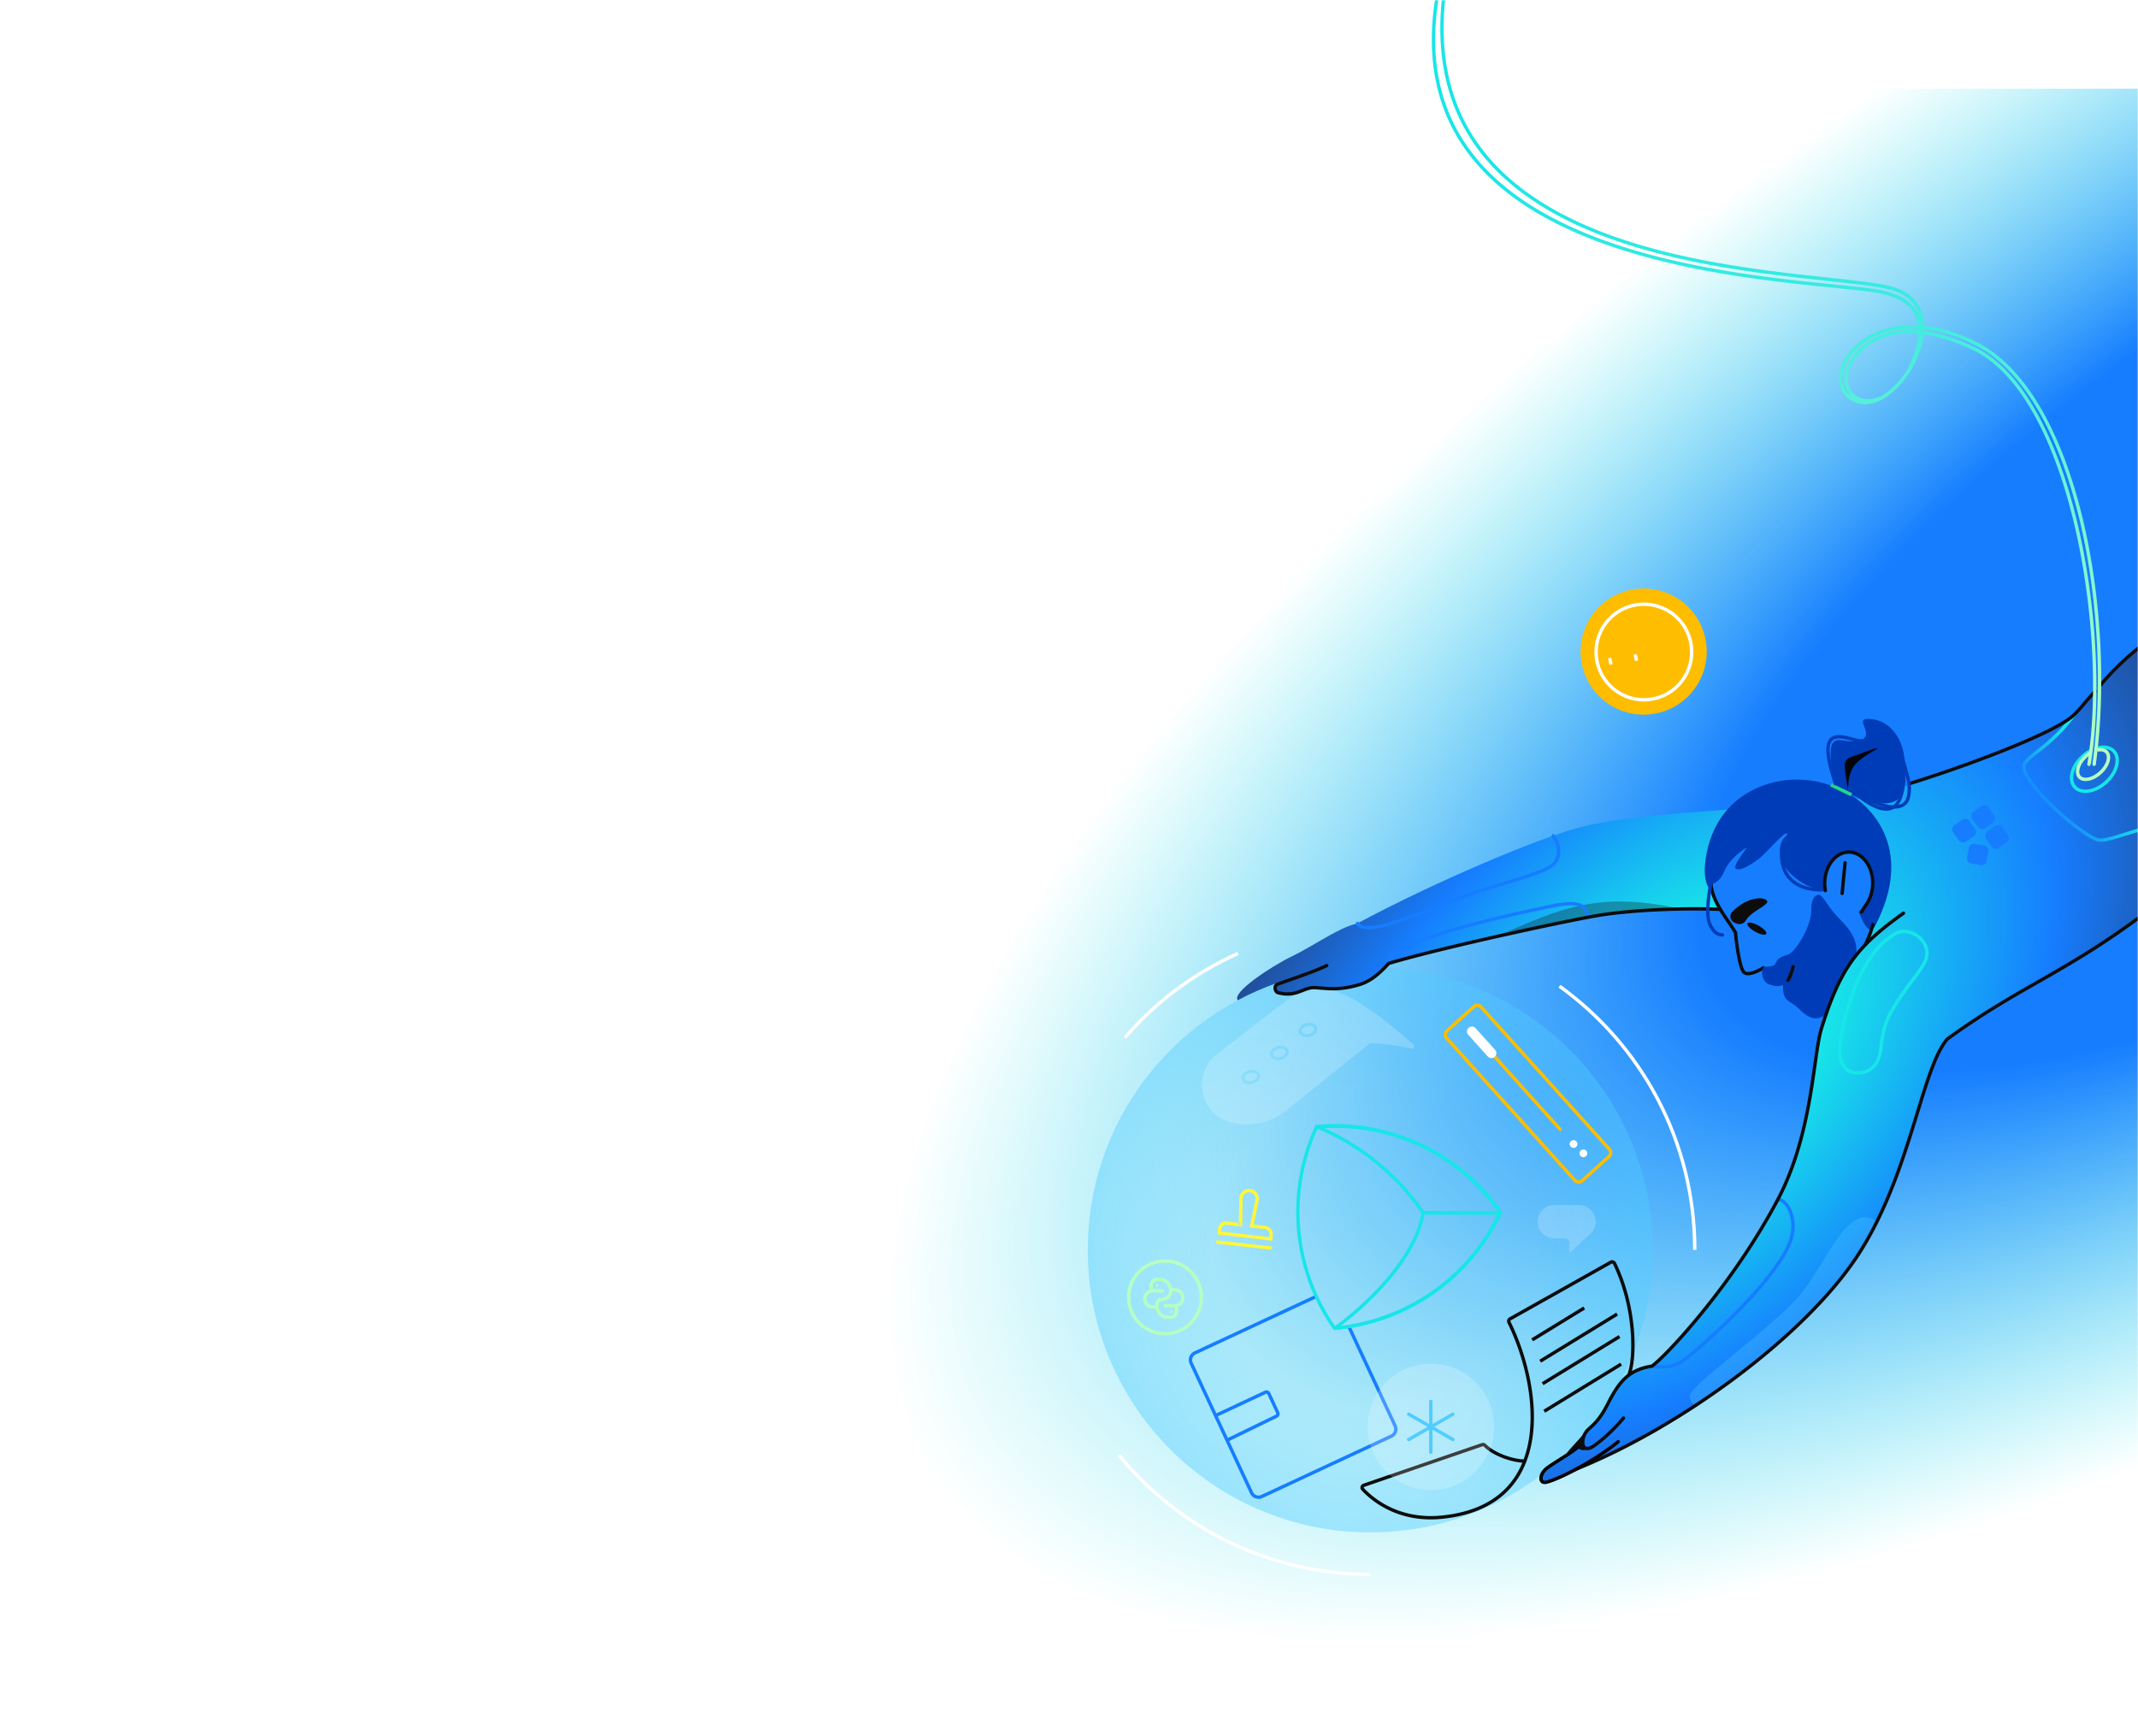 <svg viewBox="0 0 824 669" fill="none" xmlns="http://www.w3.org/2000/svg"><mask id="a" style="mask-type:alpha" maskUnits="userSpaceOnUse" x="0" y="0" width="824" height="669"><rect width="824" height="669" rx="16" fill="#0C0C0D"/></mask><g mask="url(#a)"><mask id="b" style="mask-type:alpha" maskUnits="userSpaceOnUse" x="294" y="-17" width="537" height="703"><path d="M294-.955c0-8.837 7.163-16 16-16h504.576c8.836 0 16 7.163 16 16V669.15c0 8.837-7.164 16-16 16H310c-8.837 0-16-7.163-16-16V-.955Z" fill="#C4C4C4"/></mask><g filter="url(#c)" mask="url(#b)"><path d="M961.697 50.192c0-8.837-7.163-16-16-16H278.191v614.69h683.506V50.192Z" fill="url(#d)"/></g><path d="M419.229 481.721c0 60.134 48.748 108.882 108.881 108.882 60.134 0 108.881-48.748 108.881-108.882 0-60.133-48.747-108.881-108.881-108.881-60.133 0-108.881 48.748-108.881 108.881Z" fill="url(#e)"/><path fill-rule="evenodd" clip-rule="evenodd" d="M434.035 400.298c11.853-13.683 26.642-24.753 43.385-32.232l-.53-1.187c-16.919 7.557-31.861 18.743-43.838 32.568l.983.851Zm166.623-19.663c31.413 22.585 51.868 59.447 51.868 101.087h1.3c0-42.076-20.671-79.324-52.409-102.142l-.759 1.055ZM528.11 606.138c-38.86 0-73.558-17.815-96.375-45.725l-1.006.823c23.053 28.199 58.115 46.202 97.381 46.202v-1.3Z" fill="#fff"/><path fill-rule="evenodd" clip-rule="evenodd" d="m610.904 504.674-20.052 12.288-.68-1.109 20.053-12.287.679 1.108ZM623.6 507.019l-29.654 18.171-.68-1.108 29.655-18.172.679 1.109ZM625.144 526.313l-29.654 18.171-.68-1.108 29.655-18.172.679 1.109ZM624.519 515.689l-29.655 18.172-.679-1.109 29.655-18.171.679 1.108Z" fill="#0C0C0D"/><path d="M749.704 401.637c14.604-11.64 46.236-26.318 80.663-52.895V245.725c-6.128 3.01-20.313 15.717-20.901 18.774-.282 1.466.605 16.241-2.151 29.901h-2.352s1.786-5.58 2.352-13.371c.566-7.79.3-14.913.3-14.913-1.409 2.354-2.652 3.54-9.66 11.061-8.22 6.726-62.774 26.53-77.296 29.893-14.521 3.363-81.758 5.063-108.757 11.058-17.61 3.91-61.113 22.866-88.905 37.849-6.476 1.217-16.931 8.691-25.002 12.577-8.071 3.886-23.6 14.144-20.906 16.969 10.34-5.639 19.853-8.192 30.111-11.865-7.055 3.435-20.629 5.243-14.399 8.792 3.863 2.201 10.871-2.692 16.637-1.561 9.416.973 20.736-1.902 25.685-9.629 17.954-4.543 73.23-17.782 82.637-18.76 18.164-1.887 22.707-2.191 45.248-2.191 0 0-3.339-5.832-3.967-10.155-.627-4.323 7.898-18.039 16.282-19.47 10.48-1.79 30.162-7.924 42.942-2.556 12.781 5.367 7.739 23.562 5.361 32.941-1.425 5.621-2.507 9.349-5.28 13.575-1.854 2.825-4.513 5.393-8.354 10.675-12.505 17.194-7.401 45.063-21.467 79.961-9.662 23.97-37.748 58.936-51.682 70.862-1.149.203-4.38 1.136-8.111 3.245-4.664 2.636-7.908 8.922-9.125 12.166-1.216 3.244-6.286 7.502-7.705 9.124-1.136 1.298-1.825 4.461-2.028 5.881l-15.411 10.949c-2.068 1.671.001 5.141 3.26 3.057 66.316-26.119 107.115-69.337 119.404-87.605 17.976-30.264 24.958-71.798 32.577-81.322Z" fill="url(#f)"/><path fill-rule="evenodd" clip-rule="evenodd" d="M799.757 274.947a.65.65 0 0 0-.908.145c-4.226 5.83-8.448 9.588-11.884 12.367-.711.575-1.399 1.116-2.049 1.627a92.003 92.003 0 0 0-2.448 1.968c-1.234 1.043-2.239 2.033-2.822 3.094-.53.966-.374 2.19.085 3.431.469 1.268 1.311 2.712 2.4 4.242 2.18 3.066 5.428 6.591 8.937 9.92 3.511 3.333 7.306 6.492 10.596 8.824 1.643 1.166 3.172 2.133 4.484 2.812 1.282.665 2.451 1.106 3.342 1.111 1.02.005 2.278-.221 3.688-.57 1.419-.351 3.037-.839 4.788-1.381l1.211-.377c3.225-1.006 6.855-2.137 10.617-2.978a.65.65 0 0 0-.284-1.269c-3.817.853-7.501 2.002-10.722 3.006-.41.128-.812.254-1.207.376-1.752.543-3.337 1.021-4.715 1.361-1.386.343-2.516.536-3.369.532-.555-.003-1.483-.307-2.751-.965-1.239-.642-2.714-1.573-4.33-2.718-3.231-2.291-6.979-5.409-10.454-8.707-3.477-3.3-6.659-6.759-8.772-9.73-1.058-1.488-1.828-2.825-2.24-3.94-.422-1.141-.414-1.899-.164-2.354.459-.836 1.301-1.696 2.521-2.727.705-.596 1.499-1.22 2.381-1.914.65-.511 1.348-1.06 2.094-1.664 3.487-2.819 7.803-6.658 12.12-12.615a.65.65 0 0 0-.145-.907Z" fill="url(#g)"/><path d="M694.456 498.227c-9.209 11.839-43.005 35.593-43.006 39.405-.415.54.097 4.929 3.131 3.005 14.594-9.252 32.581-23.632 44.677-36.43 13.055-13.812 19.906-25.694 24.142-33.459-10.868-7.623-18.568 14.137-28.944 27.479Z" fill="#51CCFF" fill-opacity=".3"/><path fill-rule="evenodd" clip-rule="evenodd" d="M733.711 299.664a.65.65 0 0 0-.686.612c-.152 2.729-.532 5.091-1.218 6.915-.686 1.825-1.647 3.035-2.919 3.601-1.27.565-3.001.555-5.378-.4-2.378-.954-5.326-2.826-8.952-5.855a.648.648 0 0 0-.915.082.648.648 0 0 0 .082.915c3.675 3.071 6.743 5.038 9.3 6.065 2.558 1.027 4.682 1.142 6.392.38 1.71-.761 2.855-2.329 3.607-4.33.753-2.002 1.143-4.513 1.299-7.3a.65.65 0 0 0-.612-.685Z" fill="#003CB7"/><path d="M686.624 331.24c1.62 6.433 12.414 12.605 16.71 11.694-.949-5.482 1.203-13.234 8.379-14.109 12.342 0 11.929 15.891 4.62 22.565 1.568 3.841 3.715 8.932 6.098 5.958 15.313-28.88-.023-45.746-9.992-51.507 23.589 10.306 22.648-2.303 21.364-14.554-.574-5.481-4.463-13.396-12.782-14.193-8.319-.798 4.52 7.717-6.651 8.591-6.02.471-11.875-5.774-7.046 17.864-3.549-1.864-14.101-4.985-25.53-1.537-17.242 5.203-23.513 19.071-24.651 30.938-.881 9.183 3.333 11.662 2.393 8.927-.619-1.799 2.757-.575 4.951-5.956 2.165-5.313 8.034-8.865 8.708-9.272l.023-.015c.58-.352-5.812 7.3-4.176 8.199 1.636.899 5.165-1.149 8.526-3.593 3.361-2.443 10.267-11.156 11.132-9.941.836 1.175-4.215 1.449-2.076 9.941Z" fill="#003CB7"/><path fill-rule="evenodd" clip-rule="evenodd" d="M659.364 340.257a.65.65 0 0 0-.585.71c.359 3.696 2.017 7.126 3.928 10.247.927 1.514 1.922 2.969 2.868 4.352l.094.137c.945 1.382 1.834 2.687 2.572 3.929.142 1.812.509 4.922 1.016 7.858.261 1.511.561 2.987.889 4.222.313 1.18.673 2.226 1.093 2.855.488.969 1.409 1.307 2.333 1.332.916.024 1.938-.247 2.85-.583a19.9 19.9 0 0 0 2.436-1.112c.261-.14.485-.266.658-.367a53.172 53.172 0 0 0 2.597 1.939c1.83 1.283 4.385 2.914 7.276 4.3 5.713 2.738 13.04 4.654 18.557.472a.65.65 0 0 0-.785-1.036c-4.869 3.69-11.531 2.114-17.211-.609-2.806-1.345-5.298-2.935-7.091-4.192a50.5 50.5 0 0 1-2.674-2.005 11.706 11.706 0 0 1-.145-.119l-.035-.029-.009-.008-.002-.001-.363-.307-.402.253-.003.002-.012.007-.05.031-.197.118c-.172.101-.42.243-.723.405a18.5 18.5 0 0 1-2.271 1.038c-.86.317-1.697.521-2.366.503-.646-.017-1.021-.227-1.219-.641l-.022-.047-.03-.042c-.288-.416-.612-1.278-.934-2.49-.314-1.185-.606-2.619-.864-4.11-.515-2.982-.883-6.144-1.013-7.886l-.011-.151-.076-.13c-.779-1.325-1.723-2.71-2.696-4.133l-.087-.127c-.951-1.39-1.93-2.822-2.839-4.306-1.877-3.065-3.413-6.293-3.743-9.695a.649.649 0 0 0-.709-.584Zm62.607 15.459a.65.65 0 0 0-.79.47 38.55 38.55 0 0 1-2.87 7.669.65.65 0 1 0 1.16.587 39.837 39.837 0 0 0 2.97-7.936.65.65 0 0 0-.47-.79ZM830.425 245.244a.65.65 0 0 0-.901-.181c-7.649 5.09-15.37 12.336-20.56 18.714a.65.65 0 1 0 1.008.821c5.114-6.284 12.739-13.44 20.272-18.453a.65.65 0 0 0 .181-.901Zm-22.586 20.754a.652.652 0 0 0-.919.043 161.95 161.95 0 0 0-4.41 5.035l-.294.347c-1.071 1.265-1.902 2.224-3.269 3.562-1.876 1.835-5.693 4.099-10.711 6.555-4.994 2.445-11.1 5.044-17.487 7.563-12.773 5.039-26.633 9.745-34.878 12.236a.65.65 0 1 0 .376 1.244c8.279-2.501 22.173-7.218 34.979-12.27 6.404-2.526 12.545-5.14 17.581-7.605 5.011-2.453 9.006-4.796 11.049-6.794 1.41-1.379 2.271-2.375 3.352-3.651l.294-.347a158.706 158.706 0 0 1 4.379-4.999.651.651 0 0 0-.042-.919Z" fill="#0C0C0D"/><path d="M681.185 379.088c-1.585-.764-2.786-3.888-1.506-6.548 7.639.253 1.984-2.629 9.188-4.514 3.132-.819 9.346-11.265 9.216-17.289-.082-3.824 1.111-5.433 2.568-5.883 1.458-.45 3.376 3.593 5.959 6.701 3.488 4.196 9.618 8.397 8.844 16.471-2.88 2.658-4.407 7.105-7.935 14.616-2.748 5.853-2.972 6.54-3.755 8.385-5.199 3.947-9.257-1.201-11.075-2.797-3.254-2.857-5.558-2.095-5.541-8.571-.7.287-2.717.991-5.963-.571Z" fill="#003CB7"/><path d="M673.094 354.448c-1.412 2.378-3.653 1.986-5.248.767-1.224-.936-1.271-2.661-.221-3.789 1.115-1.2 2.784-2.514 4.566-3.49 3.597-1.973 7.61-2.284 8.824-.768 1.214 1.516-5.922 3.911-7.921 7.28Z" fill="#0C0C0D"/><path fill-rule="evenodd" clip-rule="evenodd" d="M830.733 348.854a.65.65 0 0 0-.912-.117c-16.36 12.642-29.035 20.169-41.242 27.17l-3.428 1.962c-11.014 6.295-21.906 12.52-35.031 22.078l-.06.043-.048.056c-2.596 2.985-4.776 7.857-6.912 13.868-1.557 4.38-3.108 9.423-4.782 14.865-.63 2.048-1.278 4.152-1.949 6.298-4.923 15.735-11.173 33.842-21.522 49.312-10.35 15.469-27.395 31.841-46.846 46.339-19.445 14.494-41.254 27.086-61.1 35.013a.65.65 0 1 0 .482 1.207c19.968-7.976 41.875-20.628 61.395-35.178 19.515-14.546 36.686-31.02 47.149-46.658 10.463-15.638 16.757-33.904 21.682-49.647.677-2.163 1.328-4.278 1.959-6.33 1.671-5.432 3.21-10.434 4.757-14.785 2.122-5.972 4.222-10.608 6.62-13.396 13.038-9.489 23.855-15.672 34.854-21.958 1.139-.652 2.281-1.304 3.427-1.961 12.229-7.014 24.962-14.575 41.39-27.269a.65.65 0 0 0 .117-.912Z" fill="#0C0C0D"/><path d="M673.48 355.899c-.362.651.969 2.081 2.971 3.194 2.003 1.113 3.92 1.488 4.282.837.362-.652-.968-2.082-2.971-3.195s-3.92-1.487-4.282-.836Z" fill="#0C0C0D"/><path fill-rule="evenodd" clip-rule="evenodd" d="M691.206 371.97a.649.649 0 0 0-.784.479c-.67 2.766-1.565 4.554-1.89 5.056a.65.65 0 0 0 1.091.707c.423-.653 1.366-2.585 2.062-5.457a.65.65 0 0 0-.479-.785ZM711.156 331.895a.65.65 0 0 0-.709.585l-1.131 11.797a.65.65 0 1 0 1.294.124l1.131-11.797a.651.651 0 0 0-.585-.709Z" fill="#0C0C0D"/><path fill-rule="evenodd" clip-rule="evenodd" d="m705.389 303.098 7.9 3.809.565-1.171-7.9-3.809-.565 1.171Z" fill="#21D789"/><path fill-rule="evenodd" clip-rule="evenodd" d="M686.824 325.711a.65.65 0 0 0-.714.579c-.444 4.238.14 7.488 1.367 9.969 1.229 2.484 3.077 4.148 5.076 5.25 3.967 2.187 8.549 2.179 10.226 2.078a.651.651 0 0 0-.078-1.298c-1.602.097-5.881.088-9.52-1.919-1.805-.995-3.446-2.477-4.539-4.687-1.094-2.213-1.664-5.206-1.239-9.258a.65.65 0 0 0-.579-.714ZM732.48 288.88a.65.65 0 0 0-.486.78 143.95 143.95 0 0 0 1.564 6.102l.232.837c.363 1.308.671 2.416.908 3.434.563 2.42.714 4.283.189 6.91-.344 1.726-1.304 2.668-2.658 3.109-1.412.46-3.298.386-5.432-.101-4.255-.973-9.169-3.511-12.427-5.906a.649.649 0 1 0-.769 1.047c3.365 2.474 8.439 5.105 12.906 6.126 2.227.509 4.386.637 6.125.07 1.796-.585 3.092-1.899 3.53-4.091.568-2.846.397-4.9-.198-7.459-.244-1.047-.561-2.187-.924-3.496l-.229-.827c-.462-1.67-.99-3.631-1.551-6.049a.65.65 0 0 0-.78-.486Z" fill="#003CB7"/><path d="M713.61 291.661c-4.386 1.349-2.137 5.398-1.574 12.484.524-1.5.001-6.073 3.036-9.56 3.459-3.973 10.911-6.748 7.76-6.074-2.775.595-4.836 1.8-9.222 3.15Z" fill="#020409"/><path d="M504.493 398.481c-.722.18-1.403.132-1.913-.064-.512-.197-.803-.516-.889-.861-.086-.344.021-.762.381-1.177.358-.412.936-.775 1.658-.956.721-.18 1.402-.131 1.912.065.513.197.803.516.889.86.086.345-.02.763-.38 1.177-.358.413-.936.776-1.658.956ZM491.543 407.304c.51.196 1.191.245 1.913.065s1.3-.543 1.658-.956c.36-.414.466-.833.38-1.177-.086-.345-.376-.664-.889-.861-.51-.195-1.191-.244-1.912-.064-.722.18-1.3.543-1.658.956-.36.414-.467.832-.381 1.177.086.344.377.663.889.86ZM482.419 416.65c-.722.18-1.403.132-1.913-.064-.512-.197-.803-.516-.889-.861-.086-.344.021-.763.381-1.177.358-.412.936-.775 1.658-.956.721-.18 1.402-.131 1.912.065.512.197.803.516.889.86.086.345-.02.763-.38 1.177-.358.413-.937.776-1.658.956Z" fill="#fff" fill-opacity=".2"/><path fill-rule="evenodd" clip-rule="evenodd" d="m495.506 428.138 32.583-26.082c5.485.068 11.946 1.252 15.824 2.079.901.192 1.502-.973.813-1.586-28.638-25.441-37.845-23.242-44.962-19.47-2.424 1.285-9.329 6.645-17.968 13.351-3.955 3.069-8.273 6.421-12.691 9.793-9.294 7.094-7.043 22.328 4.069 25.964a23.86 23.86 0 0 0 22.332-4.049Zm5.07-30.303c.202.807.838 1.365 1.592 1.655.756.29 1.681.337 2.603.106.923-.23 1.717-.706 2.248-1.317.529-.61.829-1.401.627-2.209-.201-.808-.838-1.365-1.592-1.655-.756-.29-1.68-.337-2.603-.107-.922.231-1.716.706-2.247 1.318-.53.61-.829 1.401-.628 2.209Zm-9.445 10.542c-.754-.289-1.39-.847-1.592-1.655-.201-.808.098-1.599.628-2.209.531-.611 1.325-1.087 2.247-1.317.923-.23 1.847-.184 2.603.107.754.289 1.391.847 1.592 1.654.202.808-.098 1.599-.627 2.209-.531.612-1.325 1.087-2.248 1.318-.922.23-1.847.183-2.603-.107Zm-12.629 7.627c.202.807.838 1.365 1.592 1.655.756.29 1.68.337 2.603.106.923-.23 1.717-.706 2.248-1.317.529-.61.829-1.401.627-2.209-.202-.808-.838-1.365-1.592-1.655-.756-.29-1.68-.337-2.603-.107-.922.231-1.716.706-2.247 1.318-.53.61-.829 1.401-.628 2.209Z" fill="#fff" fill-opacity=".2"/><path fill-rule="evenodd" clip-rule="evenodd" d="M815.101 294.937c-.502 2.008-1.797 4.182-3.794 6.016-1.997 1.834-4.273 2.94-6.316 3.27-2.049.332-3.778-.123-4.84-1.28-1.063-1.156-1.369-2.917-.865-4.931.502-2.007 1.797-4.182 3.794-6.016a14.104 14.104 0 0 1 3.381-2.318l-.566-1.171a15.394 15.394 0 0 0-3.695 2.532c-2.157 1.981-3.603 4.37-4.175 6.658-.571 2.281-.284 4.545 1.168 6.126 1.453 1.581 3.684 2.059 6.005 1.684 2.328-.376 4.831-1.615 6.989-3.596 2.157-1.982 3.603-4.371 4.175-6.658.571-2.282.284-4.545-1.168-6.127-1.619-1.762-4.198-2.153-6.808-1.521l.305 1.263c2.347-.568 4.363-.149 5.545 1.138 1.063 1.156 1.369 2.918.865 4.931Z" fill="#17E6E8"/><path fill-rule="evenodd" clip-rule="evenodd" d="M811.767 293.277c-.391 1.301-1.307 2.753-2.68 4.014-1.373 1.261-2.898 2.05-4.227 2.33-1.346.283-2.366.029-2.935-.592-.57-.62-.737-1.658-.341-2.975.391-1.301 1.307-2.753 2.68-4.014a10.742 10.742 0 0 1 2.11-1.522l-.622-1.142a12.107 12.107 0 0 0-2.368 1.707c-1.515 1.391-2.576 3.036-3.045 4.597-.465 1.545-.377 3.135.628 4.229 1.005 1.094 2.581 1.316 4.16.984 1.595-.335 3.324-1.253 4.839-2.645 1.515-1.391 2.576-3.036 3.046-4.597.465-1.545.376-3.135-.628-4.229-1.016-1.105-2.615-1.321-4.212-.973l.276 1.27c1.366-.297 2.402-.044 2.978.583.57.62.737 1.658.341 2.975Z" fill="#B5FFC1"/><path fill-rule="evenodd" clip-rule="evenodd" d="M728.903 360.096c3.151-2.568 7.264-2.073 10.24-.06 2.989 2.021 5.009 5.692 3.83 9.645-.327 1.094-.979 2.285-1.826 3.579-.85 1.299-1.926 2.747-3.128 4.351l-.269.36c-2.358 3.147-5.192 6.93-7.911 11.551-3.069 5.217-3.654 9.62-4.147 13.339l-.029.218c-.497 3.742-.956 6.984-4.185 9.348-2.061 1.509-5.058 2.195-7.687 1.468-2.695-.744-4.916-2.95-5.366-7.008-.222-2.006.067-5.39.82-9.424.756-4.053 1.991-8.821 3.698-13.617 1.706-4.795 3.888-9.634 6.545-13.82 2.643-4.166 5.779-7.723 9.415-9.93Zm9.512 1.017c2.649 1.791 4.288 4.924 3.312 8.196-.272.91-.841 1.975-1.668 3.239-.824 1.259-1.874 2.673-3.08 4.284l-.277.369c-2.355 3.144-5.227 6.977-7.983 11.662-3.204 5.445-3.817 10.066-4.313 13.804l-.032.241c-.505 3.802-.938 6.474-3.664 8.47-1.768 1.295-4.359 1.877-6.573 1.264-2.148-.593-4.024-2.334-4.42-5.899-.2-1.806.058-5.034.806-9.041.743-3.988 1.961-8.69 3.644-13.42 1.684-4.732 3.828-9.477 6.419-13.56 2.593-4.088 5.611-7.474 9.029-9.537l.041-.025.037-.03c2.593-2.139 6.072-1.809 8.722-.017Z" fill="#17E6E8"/><path fill-rule="evenodd" clip-rule="evenodd" d="M624.163 555.254a.65.65 0 0 0-.914-.097c-5.342 4.312-11.515 8.099-16.755 10.861-2.619 1.381-4.998 2.502-6.917 3.303-1.942.812-3.351 1.269-4.058 1.364-.445.06-.658-.067-.769-.197-.133-.154-.24-.454-.194-.927.092-.942.783-2.283 2.25-3.359 1.073-.787 2.568-1.737 4.23-2.793.76-.482 1.554-.987 2.359-1.509 2.537-1.643 5.163-3.444 6.956-5.16a.65.65 0 0 0-.899-.939c-1.693 1.621-4.223 3.362-6.764 5.008-.773.501-1.549.994-2.299 1.471-1.686 1.071-3.242 2.06-4.352 2.874-1.699 1.245-2.639 2.895-2.775 4.28-.067.691.062 1.389.501 1.901.459.536 1.151.743 1.929.638.897-.12 2.45-.643 4.386-1.452 1.96-.819 4.375-1.957 7.022-3.353 5.292-2.79 11.541-6.621 16.965-11a.65.65 0 0 0 .098-.914Z" fill="#000"/><path d="M615.276 348.009c13.724-1.647 25.537.919 32.214 2.164-7.244.513-26.704 2.187-27.764 2.081-1.061-.106-28.821 5.497-42.569 8.312 10.215-3.887 22.712-10.708 38.119-12.557Z" fill="#0C0C0D" fill-opacity=".3"/><path fill-rule="evenodd" clip-rule="evenodd" d="M689.577 467.651c.931 2.639 1.152 6.009.233 9.238-1.116 3.919-4.028 8.692-7.893 13.72-3.854 5.015-8.609 10.227-13.348 15.019a270.25 270.25 0 0 1-13.214 12.468c-3.781 3.33-6.564 5.566-7.458 6.135-3.571 2.272-7.834 2.132-11.053 1.623l-.203 1.284c3.305.522 7.971.725 11.954-1.81.995-.633 3.855-2.941 7.619-6.256a271.78 271.78 0 0 0 13.279-12.529c4.761-4.814 9.556-10.069 13.455-15.141 3.887-5.058 6.926-9.992 8.112-14.157.995-3.497.76-7.142-.258-10.026-1.003-2.844-2.847-5.136-5.217-5.577l-.237 1.278c1.685.314 3.283 2.052 4.229 4.731ZM599.768 325.895c.521 1.858.512 4.111-1.036 6.222-.324.442-.889.92-1.718 1.428-.821.503-1.86 1.011-3.086 1.528-2.455 1.034-5.603 2.078-9.144 3.175-1.7.526-3.49 1.064-5.332 1.618-5.807 1.746-12.138 3.649-17.839 5.842-2.14.823-4.408 1.726-6.733 2.652-5.841 2.325-12.034 4.791-17.424 6.478-3.77 1.18-7.083 1.957-9.568 2.05-1.244.047-2.225-.081-2.937-.374-.688-.283-1.116-.714-1.324-1.324l-1.23.419c.347 1.018 1.081 1.705 2.06 2.108.955.393 2.147.52 3.479.47 2.667-.1 6.117-.922 9.908-2.108 5.44-1.703 11.711-4.199 17.569-6.532 2.312-.92 4.56-1.815 6.667-2.626 5.65-2.173 11.913-4.056 17.71-5.799 1.852-.557 3.656-1.099 5.378-1.632 3.545-1.098 6.746-2.158 9.264-3.219 1.26-.531 2.364-1.068 3.261-1.618.891-.546 1.62-1.129 2.087-1.767 1.846-2.517 1.837-5.212 1.24-7.342a10.819 10.819 0 0 0-1.189-2.716c-.433-.703-.901-1.264-1.273-1.535l-.765 1.051c.169.123.53.515.931 1.166a9.48 9.48 0 0 1 1.044 2.385ZM594.317 349.328l-.763.162c-4.452.944-20.044 4.264-34.037 8.345-6.991 2.038-13.617 4.276-18.259 6.514-2.313 1.115-4.189 2.256-5.368 3.407-.591.577-1.044 1.191-1.267 1.843a2.572 2.572 0 0 0 .121 2.025l1.166-.575a1.27 1.27 0 0 1-.056-1.029c.132-.389.433-.835.944-1.334 1.024-1 2.745-2.067 5.024-3.166 4.541-2.189 11.082-4.403 18.059-6.437 13.942-4.066 29.491-7.377 33.943-8.321l.677-.144c4.367-.928 8.392-1.783 11.467-1.653 1.607.068 2.864.403 3.756 1.064.869.643 1.472 1.656 1.658 3.267l1.292-.149c-.219-1.894-.963-3.264-2.176-4.162-1.188-.881-2.745-1.246-4.475-1.319-3.247-.137-7.422.751-11.706 1.662Z" fill="#167DFF"/><path fill-rule="evenodd" clip-rule="evenodd" d="M734.147 351.573a.651.651 0 0 0-.907-.151c-8.704 6.218-14.813 11.399-19.676 18.053-4.863 6.654-8.451 14.738-12.187 26.72-.816 2.617-1.43 6.477-2.101 11.128-.126.869-.253 1.767-.384 2.692-.575 4.047-1.222 8.605-2.08 13.477-2.108 11.972-5.482 25.786-12.133 38.39-8.924 16.913-19.949 32.253-29.298 43.723-4.674 5.735-8.926 10.497-12.282 14.002-3.262 3.406-5.635 5.577-6.725 6.322-4.562.711-7.837 2.318-10.501 4.822-2.67 2.51-4.69 5.89-6.796 10.04-2.519 4.962-4.513 7.02-6.022 8.413-.166.153-.328.3-.487.444-1.308 1.183-2.359 2.134-2.973 4.399-.24.886-.324 1.728-.235 2.459.089.728.356 1.398.87 1.857.529.473 1.23.642 2.006.525.759-.114 1.605-.501 2.519-1.151 3.23-2.295 6.095-4.993 8.147-7.111a68.052 68.052 0 0 0 3.083-3.4l.172-.207.045-.055.012-.014.003-.004.001-.001-.505-.409.505.409a.65.65 0 0 0-1.011-.818l-.013.016-.041.05-.164.198c-.146.174-.362.428-.641.748-.558.64-1.37 1.541-2.379 2.582-2.022 2.086-4.825 4.724-7.967 6.956-.82.583-1.474.853-1.96.926-.468.07-.757-.041-.946-.209-.204-.183-.381-.516-.446-1.045-.064-.525-.009-1.193.2-1.962.511-1.886 1.3-2.602 2.59-3.774l.497-.454c1.614-1.491 3.706-3.671 6.299-8.78 2.096-4.129 4.032-7.335 6.528-9.681 2.475-2.327 5.537-3.84 9.947-4.505l.138-.021.117-.076c1.184-.763 3.711-3.081 7.071-6.59 3.383-3.531 7.658-8.32 12.352-14.08 9.387-11.516 20.464-26.928 29.44-43.937 6.743-12.779 10.146-26.747 12.263-38.771.863-4.896 1.513-9.48 2.088-13.528l.382-2.681c.675-4.679 1.277-8.429 2.056-10.927 3.718-11.923 7.255-19.853 11.996-26.34 4.74-6.486 10.714-11.571 19.381-17.762a.65.65 0 0 0 .152-.907Z" fill="#0C0C0D"/><path d="M603.937 560.33c-1.867 1.118 5.386-6.194 6.841-8.267-.221.491-.652 2.192-.766 3.9-.114 1.709 1.376 2.263 2.136 2.326-.721.397-2.516 1.376-4.177-.427-.546.427-1.815 1.754-4.034 2.468Z" fill="#0C0C0D"/><path d="M760.633 312.863a2 2 0 0 0-.482 2.787l2.123 3.011a2 2 0 0 0 2.787.482l3.01-2.123a2 2 0 0 0 .482-2.787l-2.123-3.011a2 2 0 0 0-2.787-.482l-3.01 2.123ZM753.264 318.059a2.001 2.001 0 0 0-.482 2.787l2.123 3.011a2.001 2.001 0 0 0 2.787.482l3.011-2.123a2 2 0 0 0 .482-2.787l-2.123-3.011a2.001 2.001 0 0 0-2.787-.482l-3.011 2.123ZM765.996 320.468a2 2 0 0 0-.482 2.787l2.123 3.011a2.001 2.001 0 0 0 2.787.482l3.011-2.123a2 2 0 0 0 .481-2.787l-2.122-3.011a2.001 2.001 0 0 0-2.787-.482l-3.011 2.123ZM758.149 330.529a2.002 2.002 0 0 0 1.63 2.312l3.63.627a2 2 0 0 0 2.311-1.63l.628-3.63a2 2 0 0 0-1.63-2.311l-3.63-.628a2 2 0 0 0-2.311 1.63l-.628 3.63Z" fill="#167DFF"/><path fill-rule="evenodd" clip-rule="evenodd" d="M662.863 349.831c-13.204-.553-32.476.098-46.045 2.195-10.388 1.606-60.787 12.369-81.771 18.671l-.166.05-.12.127c-2.738 2.907-6.143 6.487-10.877 7.945-6.57 2.024-10.929 1.669-14.862 1.349a94.329 94.329 0 0 0-2.163-.16c-1.94-.113-3.588.536-5.188 1.166-.402.158-.8.315-1.199.458-2.02.725-4.32 1.246-7.745.334-.218-.059-.522-.388-.614-.946-.089-.547.091-.886.316-.998.251-.125 1.226-.479 2.714-1.003l1.45-.508c1.175-.412 2.512-.88 3.907-1.377 4.007-1.429 8.545-3.115 11.115-4.4a.65.65 0 0 0-.581-1.163c-2.487 1.243-6.946 2.904-10.971 4.338-1.391.496-2.723.963-3.897 1.374l-1.454.51c-1.43.503-2.519.893-2.864 1.066-.965.482-1.149 1.567-1.017 2.371.129.794.631 1.744 1.562 1.992 3.749.999 6.328.42 8.518-.367.481-.172.932-.348 1.363-.517 1.563-.612 2.881-1.127 4.509-1.032.688.04 1.389.097 2.111.156 3.952.324 8.551.701 15.372-1.401 5.035-1.551 8.626-5.308 11.322-8.169 21.02-6.29 71.122-16.988 81.429-18.581 13.465-2.081 32.65-2.732 45.792-2.181a.65.65 0 1 0 .054-1.299ZM712.638 329.057c4.604.05 8.551 5.018 8.48 11.467-.032 2.907-.889 5.537-2.256 7.522l-.006.009-1.966 3.079a.65.65 0 1 0 1.095.699l1.954-3.059c1.52-2.211 2.444-5.092 2.479-8.236.075-6.83-4.148-12.719-9.766-12.781-5.618-.062-9.968 5.733-10.043 12.564a16.107 16.107 0 0 0 .252 3.042.65.65 0 0 0 1.28-.231 14.765 14.765 0 0 1-.232-2.797c.07-6.449 4.125-11.329 8.729-11.278Z" fill="#0C0C0D"/><path fill-rule="evenodd" clip-rule="evenodd" d="M660.685 334.621a.65.65 0 0 0-.793.465c-.687 2.64-1.584 6.868-2.046 10.991-.231 2.061-.355 4.111-.287 5.931.069 1.804.329 3.449.911 4.656.858 1.779 1.726 2.844 2.646 3.475.929.639 1.842.785 2.655.862a.649.649 0 1 0 .124-1.294c-.743-.071-1.388-.19-2.043-.64-.666-.456-1.408-1.304-2.211-2.968-.465-.964-.716-2.393-.782-4.14-.066-1.733.052-3.713.279-5.737.454-4.049 1.337-8.215 2.012-10.809a.65.65 0 0 0-.465-.792ZM708.911 283.315c-1.121-.011-2.236.197-3.171.853-1.256.882-1.74 2.431-1.85 4.09-.112 1.677.147 3.628.541 5.53.396 1.91.937 3.811 1.412 5.398.124.415.243.804.353 1.165.318 1.047.563 1.855.666 2.345l1.273-.267c-.116-.551-.389-1.447-.715-2.519l-.331-1.097c-.473-1.578-1.001-3.436-1.385-5.289-.386-1.86-.617-3.676-.517-5.18.101-1.523.53-2.571 1.3-3.112.633-.444 1.446-.626 2.412-.617.967.009 2.032.21 3.12.474a65.525 65.525 0 0 1 1.609.419c.526.141 1.045.279 1.536.393.951.222 1.915.383 2.681.226l-.26-1.273c-.456.093-1.163.005-2.126-.219a44.533 44.533 0 0 1-1.494-.383l-.084-.022c-.5-.135-1.024-.275-1.555-.404-1.115-.271-2.295-.5-3.415-.511Z" fill="#003CB7"/><g filter="url(#h)"><path d="M609.795 256.591c3.012 13.081 16.058 21.244 29.14 18.232 13.082-3.012 21.245-16.058 18.233-29.14-3.012-13.082-16.059-21.245-29.141-18.233-13.081 3.013-21.244 16.059-18.232 29.141Z" fill="#FFBD00"/></g><path fill-rule="evenodd" clip-rule="evenodd" d="M629.575 233.972c9.565-2.202 19.105 3.767 21.307 13.332 2.202 9.565-3.766 19.105-13.332 21.308-9.565 2.202-19.105-3.767-21.307-13.332-2.203-9.565 3.766-19.105 13.332-21.308Zm22.574 13.04c-2.364-10.265-12.601-16.67-22.866-14.306-10.265 2.363-16.671 12.601-14.307 22.866 2.364 10.265 12.601 16.67 22.866 14.306 10.265-2.363 16.67-12.601 14.307-22.866Z" fill="#fff"/><path fill-rule="evenodd" clip-rule="evenodd" d="m629.551 252.338.567 2.461 1.266-.292-.566-2.461-1.267.292ZM619.715 253.783l.567 2.46 1.267-.291-.567-2.461-1.267.292Z" fill="#fff"/><path fill-rule="evenodd" clip-rule="evenodd" d="M480.267 458.374a3.693 3.693 0 0 1 3.026.351c.452.271.843.634 1.149 1.066a3.904 3.904 0 0 1 .632 3.017v.002l-1.881 9.155 4.541.527c.846.1 1.616.539 2.141 1.216.525.677.764 1.536.668 2.388l-.236 2.127-21.154-2.455.236-2.128a3.263 3.263 0 0 1 1.179-2.173 3.151 3.151 0 0 1 2.355-.691l4.54.527-.013.713.649.015.072-.646-.708-.082.173-9.358c.011-.53.13-1.053.35-1.534a3.82 3.82 0 0 1 .928-1.262 3.735 3.735 0 0 1 1.353-.775Zm1.406 1.142a2.4 2.4 0 0 0-1.006.098 2.443 2.443 0 0 0-.885.507 2.522 2.522 0 0 0-.614.836 2.595 2.595 0 0 0-.233 1.021l-.2 10.781-5.955-.691a1.864 1.864 0 0 0-1.39.409 1.971 1.971 0 0 0-.709 1.313l-.093.836 18.571 2.155.093-.836a1.993 1.993 0 0 0-.402-1.442 1.878 1.878 0 0 0-1.261-.72l-5.955-.691 2.167-10.549a2.577 2.577 0 0 0-.418-2.004 2.486 2.486 0 0 0-.752-.697 2.405 2.405 0 0 0-.958-.326ZM490.086 480.392l-21.245-2.376-.138 1.293 21.245 2.375.138-1.292Z" fill="#FFF73A"/><path fill-rule="evenodd" clip-rule="evenodd" d="M621.629 487.184a.339.339 0 0 0-.471-.141l-38.848 21.846a.349.349 0 0 0-.146.463c6.26 12.73 10.877 30.601 8.304 45.873-1.29 7.65-4.389 14.677-10.021 20.059-5.634 5.385-13.747 9.072-24.967 10.137-17.527 1.665-27.785-7.782-30.762-11.038-.806-.881-.356-2.181.684-2.537l45.611-15.65c.65-.223 1.336-.014 1.782.443 1.636 1.677 4.235 3.143 7.023 4.191 2.598.976 5.289 1.564 7.405 1.638.882-2.378 1.527-4.876 1.963-7.459 2.513-14.913-2.001-32.501-8.189-45.083a1.651 1.651 0 0 1 .676-2.171l38.848-21.845a1.638 1.638 0 0 1 2.276.704c4.251 8.706 6.293 18.117 6.943 26.091.325 3.988.302 7.627.03 10.648-.271 3.008-.793 5.452-1.496 7.024l-1.186-.531c.616-1.378 1.121-3.655 1.387-6.609.265-2.94.289-6.504-.031-10.427-.639-7.848-2.65-17.095-6.815-25.626Zm-34.908 76.56c-2.208-.141-4.847-.753-7.36-1.697-2.88-1.083-5.675-2.633-7.497-4.5a.416.416 0 0 0-.429-.121l-45.612 15.649a.31.31 0 0 0-.206.202.23.23 0 0 0 .06.229c2.838 3.103 12.726 12.231 29.68 10.621 10.992-1.043 18.811-4.639 24.192-9.782 3.178-3.038 5.525-6.633 7.172-10.601Z" fill="#0C0C0D"/><path fill-rule="evenodd" clip-rule="evenodd" d="M460.818 522.025a2.35 2.35 0 0 0-1.138 3.123l23.249 49.9a2.35 2.35 0 0 0 3.123 1.137l49.899-23.249a2.35 2.35 0 0 0 1.138-3.122l-17.792-38.188 1.178-.549 17.792 38.188a3.65 3.65 0 0 1-1.767 4.85l-49.899 23.249a3.65 3.65 0 0 1-4.85-1.767l-23.249-49.9a3.649 3.649 0 0 1 1.767-4.85l46.644-21.732.549 1.178-46.644 21.732Z" fill="#167DFF"/><path fill-rule="evenodd" clip-rule="evenodd" d="M507.457 433.527c28.011-2.45 55.182 10.181 71.33 33.224.134.19.155.437.057.647a78.636 78.636 0 0 1-64.442 45.167.65.65 0 0 1-.589-.274c-16.149-23.043-18.751-52.899-6.888-78.391a.65.65 0 0 1 .532-.373Zm.488 1.263c-11.433 24.883-8.901 53.93 6.718 76.446 27.268-2.517 51.17-19.275 62.844-44.046-15.836-22.364-42.269-34.654-69.562-32.4Z" fill="#17E6E8"/><path fill-rule="evenodd" clip-rule="evenodd" d="M507.566 433.723c28.193-2.473 55.046 10.082 71.223 33.335a.652.652 0 0 1-.534 1.022H548.46a.65.65 0 0 1-.54-.288c-8.15-12.127-18.285-20.334-26.388-25.51-4.051-2.587-7.59-4.415-10.114-5.595a61.964 61.964 0 0 0-2.959-1.296 32.518 32.518 0 0 0-.989-.385l-.049-.018-.012-.004-.003-.001m3.049-.16c26.293-1.378 51.107 10.494 66.544 31.957h-28.194c-8.242-12.157-18.429-20.391-26.574-25.593-4.105-2.623-7.695-4.477-10.262-5.677a69.004 69.004 0 0 0-1.514-.687Z" fill="#17E6E8"/><path fill-rule="evenodd" clip-rule="evenodd" d="M547.837 467.354a.65.65 0 0 1 .641-.541h29.777a.65.65 0 0 1 .587.93c-12.008 25.218-36.222 42.39-64.249 44.822a.65.65 0 0 1-.43-1.179l.233.33-.233-.33.001-.001.019-.013.062-.045.248-.178c.217-.158.538-.394.949-.703.821-.618 2.001-1.528 3.429-2.694a128.937 128.937 0 0 0 10.682-9.757c7.969-8.173 16.334-19.166 18.284-30.641Zm1.185.759c-2.185 11.683-10.651 22.701-18.538 30.79a130.28 130.28 0 0 1-10.791 9.857 118.244 118.244 0 0 1-2.872 2.271c26.219-3.078 48.78-19.315 60.397-42.918h-28.196Z" fill="#17E6E8"/><path d="M575.805 549.936c0 13.454-10.907 24.361-24.361 24.361s-24.36-10.907-24.36-24.361 10.906-24.361 24.36-24.361c13.454 0 24.361 10.907 24.361 24.361Z" fill="#fff" fill-opacity=".2"/><path fill-rule="evenodd" clip-rule="evenodd" d="M551.447 539.483a.65.65 0 0 1 .65.65v19.606a.65.65 0 1 1-1.3 0v-19.606a.65.65 0 0 1 .65-.65Z" fill="#51CCFF"/><path fill-rule="evenodd" clip-rule="evenodd" d="M542.377 544.741a.65.65 0 0 1 .887-.24l17.008 9.749a.65.65 0 1 1-.647 1.127l-17.008-9.748a.65.65 0 0 1-.24-.888Z" fill="#51CCFF"/><path fill-rule="evenodd" clip-rule="evenodd" d="M560.512 544.741a.65.65 0 0 1-.24.888l-17.008 9.748a.65.65 0 1 1-.647-1.127l17.008-9.749a.65.65 0 0 1 .887.24Z" fill="#51CCFF"/><path fill-rule="evenodd" clip-rule="evenodd" d="M449.003 486.649c-7.385 0-13.371 5.987-13.371 13.371 0 7.385 5.986 13.372 13.371 13.372 7.385 0 13.372-5.987 13.372-13.372 0-7.384-5.987-13.371-13.372-13.371Zm-14.671 13.371c0-8.102 6.568-14.671 14.671-14.671s14.672 6.569 14.672 14.671c0 8.103-6.569 14.672-14.672 14.672-8.103 0-14.671-6.569-14.671-14.672Z" fill="#B5FFC1"/><path fill-rule="evenodd" clip-rule="evenodd" d="M444.824 497.35a.65.65 0 0 1-.569.722c-.255.03-.781.181-1.276.493-.491.309-.87.723-.994 1.247-.221.949.028 2.075.664 2.638.355.314.82.491 1.384.578.57.087 1.192.075 1.835.047a.649.649 0 1 1 .056 1.298c-.644.028-1.38.048-2.087-.06-.713-.109-1.445-.354-2.05-.89-1.096-.97-1.363-2.644-1.068-3.907v-.002c.23-.974.91-1.636 1.568-2.049.653-.412 1.363-.63 1.815-.684a.65.65 0 0 1 .722.569Z" fill="#B5FFC1"/><path fill-rule="evenodd" clip-rule="evenodd" d="M446.266 492.46a8.329 8.329 0 0 1 2.052.198l.04.011a4.699 4.699 0 0 1 2.678 2.031c.59.954.871 2.065.803 3.183l-.001.006a3.605 3.605 0 0 1-1.125 2.37c-.817.792-1.803 1.137-2.556 1.288-.38.077-.712.106-.95.116-.056.002-.107.004-.152.004-.286.268-.458.744-.492 1.331v.003a4.11 4.11 0 0 0 .611 2.418v.001a3.382 3.382 0 0 0 1.918 1.462c.57.129 1.154.185 1.737.165.023 0 .045 0 .068.002.314.022.629-.011.931-.099a1.49 1.49 0 0 0 .824-1.006 4.614 4.614 0 0 0 .058-1.721.662.662 0 0 1 .002-.213v-.004l-.003-.006a.02.02 0 0 0-.009-.005.019.019 0 0 0-.013-.001c-.036.005-.074.006-.111.005l-3.579-.129a.65.65 0 0 1 .047-1.3l3.533.128a1.328 1.328 0 0 1 1.063.396 1.299 1.299 0 0 1 .368 1.02 5.883 5.883 0 0 1-.089 2.12l-.001.005a2.78 2.78 0 0 1-1.672 1.943 3.963 3.963 0 0 1-1.407.166 8.17 8.17 0 0 1-2.056-.203l-.036-.009a4.685 4.685 0 0 1-2.679-2.033 5.414 5.414 0 0 1-.802-3.18c.046-.818.327-1.885 1.225-2.457a.651.651 0 0 1 .389-.1h.001-.001.01l.05.002c.047 0 .119 0 .211-.004.186-.008.448-.031.75-.091.609-.123 1.333-.389 1.91-.95l.007-.007h.001c.424-.399.681-.94.722-1.516a4.115 4.115 0 0 0-.61-2.415m-3.665-2.925a3.963 3.963 0 0 0-1.407.165.61.61 0 0 0-.071.027 2.803 2.803 0 0 0-1.602 1.916l-.001.006a5.917 5.917 0 0 0-.083 2.159 1.515 1.515 0 0 0 .526 1.119.65.65 0 0 0 .132.089c.232.116.488.172.746.164l3.554.132a.65.65 0 0 0 .048-1.299l-3.579-.133a.58.58 0 0 0-.059 0 .216.216 0 0 1-.044-.001.2.2 0 0 1-.024-.104.636.636 0 0 0-.008-.115 4.613 4.613 0 0 1 .058-1.721 1.511 1.511 0 0 1 .824-1.007 2.66 2.66 0 0 1 .931-.098c.023.001.045.002.067.001a7.055 7.055 0 0 1 1.739.162 3.4 3.4 0 0 1 1.918 1.463" fill="#B5FFC1"/><path fill-rule="evenodd" clip-rule="evenodd" d="M453.274 496.507c.713.109 1.444.354 2.05.89 1.096.967 1.362 2.645 1.067 3.907v.002c-.23.973-.91 1.634-1.567 2.048-.653.412-1.363.631-1.816.685a.65.65 0 0 1-.153-1.291c.254-.03.781-.182 1.276-.494.491-.31.871-.724.995-1.246.221-.95-.029-2.078-.663-2.637l-.001-.001c-.356-.314-.82-.491-1.385-.578-.569-.087-1.192-.075-1.834-.047a.65.65 0 1 1-.057-1.298c.644-.028 1.38-.048 2.088.06Z" fill="#B5FFC1"/><path d="M451.658 505.985a.948.948 0 0 0 .353-.567.462.462 0 0 0-.021-.315.41.41 0 0 0-.513-.154.803.803 0 0 0-.395.413.512.512 0 0 0 0 .599.622.622 0 0 0 .544.059M446.128 495.945a.952.952 0 0 0 .354-.567.462.462 0 0 0-.022-.315.408.408 0 0 0-.512-.154.794.794 0 0 0-.396.413.517.517 0 0 0 0 .598.615.615 0 0 0 .545.06" fill="#B5FFC1"/><path fill-rule="evenodd" clip-rule="evenodd" d="M567.575 387.507a2.65 2.65 0 0 1 3.743.193l49.419 54.793a2.651 2.651 0 0 1-.193 3.743l-10.318 9.305a2.65 2.65 0 0 1-3.742-.193l-49.419-54.793a2.65 2.65 0 0 1 .193-3.743l10.317-9.305Zm2.777 1.063a1.35 1.35 0 0 0-1.906-.098l-10.318 9.305a1.351 1.351 0 0 0-.098 1.907l49.419 54.793a1.35 1.35 0 0 0 1.907.099l10.317-9.306a1.348 1.348 0 0 0 .098-1.906l-49.419-54.794Z" fill="#FFBD00"/><path fill-rule="evenodd" clip-rule="evenodd" d="M575.193 406.326a.65.65 0 0 1 .918.047l25.656 28.446a.65.65 0 0 1-.965.871l-25.656-28.446a.65.65 0 0 1 .047-.918Z" fill="#FFBD00"/><path d="M566.014 396.15a1.9 1.9 0 0 1 2.684.138l7.5 8.317a1.9 1.9 0 1 1-2.821 2.545l-7.501-8.317a1.9 1.9 0 0 1 .138-2.683ZM607.466 442.026a1.488 1.488 0 1 1-1.993-2.21 1.488 1.488 0 0 1 1.993 2.21ZM611.272 445.605a1.487 1.487 0 1 1-1.992-2.207 1.487 1.487 0 0 1 1.992 2.207Z" fill="#fff"/><path d="M608.575 464.414h-9.509c-2.564-.002-4.96 1.59-5.946 3.968a6.484 6.484 0 0 0-.002 4.926 6.435 6.435 0 0 0 1.395 2.089 6.476 6.476 0 0 0 4.553 1.884h3.855a2 2 0 0 1 2 2v3.679c2.594-2.431 5.148-4.91 7.831-7.244a6.475 6.475 0 0 0 2.24-4.884c-.01-3.492-2.926-6.408-6.417-6.418Z" fill="#fff" fill-opacity=".2"/><path fill-rule="evenodd" clip-rule="evenodd" d="M488.41 537.359a.35.35 0 0 0-.466-.169l-19.57 9.174-.552-1.178 19.571-9.173a1.65 1.65 0 0 1 2.196.798l3.443 7.399a1.65 1.65 0 0 1-.773 2.18l-18.896 9.198-.569-1.168 18.896-9.199a.35.35 0 0 0 .164-.462l-3.444-7.4Z" fill="#167DFF"/><path fill-rule="evenodd" clip-rule="evenodd" d="M557.822-18.043a.65.65 0 0 1 .44.807c-9.373 31.82-5.181 55.329 6.678 72.833 11.88 17.534 31.523 29.146 53.249 37.005 21.718 7.857 45.443 11.936 65.397 14.453 8.365 1.056 16.06 1.836 22.666 2.506 1.272.129 2.504.253 3.692.375 7.336.753 13.066 1.399 16.393 2.219 6.211 1.53 11.037 4.362 13.158 9.255.77 1.775 1.17 3.792 1.164 6.076 5.699.655 12.298 2.519 19.874 6.057 9.913 4.629 18.179 14.054 24.879 26.244 6.704 12.2 11.874 27.233 15.563 43.179 7.376 31.883 8.858 67.535 4.761 91.718a.65.65 0 0 1-1.282-.217c4.063-23.982 2.6-59.458-4.746-91.208-3.671-15.872-8.807-30.783-15.436-42.845-6.634-12.072-14.729-21.229-24.289-25.693-7.428-3.469-13.855-5.286-19.37-5.932-.248 3.723-1.505 8.107-3.913 13.246a.65.65 0 1 1-1.177-.551c2.387-5.093 3.571-9.323 3.795-12.827-7.162-.618-12.715.78-16.865 3.054-3.766 2.064-6.412 4.866-8.08 7.602-1.678 2.752-2.337 5.385-2.209 7.096.265 3.555 1.999 5.671 4.216 6.685 2.254 1.031 5.084.956 7.535-.065a.65.65 0 0 1 .5 1.2c-2.729 1.137-5.942 1.253-8.576.047-2.673-1.222-4.673-3.771-4.971-7.77-.155-2.066.627-4.97 2.396-7.87 1.778-2.917 4.586-5.885 8.564-8.065 4.397-2.409 10.182-3.837 17.53-3.215-.01-2.074-.381-3.873-1.055-5.429-1.885-4.347-6.232-7.02-12.277-8.51-3.218-.793-8.841-1.431-16.215-2.187a2594.04 2594.04 0 0 0-3.686-.376c-6.606-.669-14.319-1.451-22.702-2.509-19.987-2.521-43.823-6.615-65.676-14.52-21.845-7.903-41.783-19.64-53.883-37.5-12.12-17.888-16.308-41.816-6.849-73.929a.65.65 0 0 1 .807-.44Z" fill="url(#j)"/><path fill-rule="evenodd" clip-rule="evenodd" d="M559.65-18.982a.65.65 0 0 1 .48.784c-7.754 32.273-2.825 55.839 9.282 73.207 12.125 17.393 31.515 28.668 52.864 36.203 21.344 7.534 44.577 11.306 64.307 13.74 6.278.774 12.188 1.412 17.572 1.993 3.082.332 5.991.646 8.699.956 7.407.849 13.324 1.673 17.004 2.785 6.716 2.029 10.203 6.359 11.317 11.593.225 1.056.353 2.147.393 3.259 6.04.634 12.782 2.56 20.116 6.228 9.813 4.908 18.083 13.911 24.843 25.507 6.763 11.601 12.041 25.838 15.851 41.284 7.618 30.887 9.389 66.694 5.367 96.106a.65.65 0 0 1-1.288-.176c3.999-29.247 2.238-64.889-5.342-95.619-3.789-15.363-9.027-29.476-15.711-40.94-6.685-11.468-14.793-20.243-24.302-24.999-7.148-3.576-13.689-5.453-19.528-6.084-.098 3.966-1.246 8.149-3.062 12.045-2.535 5.441-6.409 10.407-10.702 13.531-4.282 3.117-9.112 4.484-13.433 2.403-4.284-2.064-6.049-5.959-5.598-10.221.448-4.222 3.058-8.785 7.439-12.402 5.453-4.502 13.664-7.565 24.044-6.781a17.483 17.483 0 0 0-.358-2.87c-1.014-4.76-4.15-8.724-10.422-10.62-3.547-1.071-9.342-1.885-16.776-2.737-2.69-.308-5.592-.622-8.671-.954-5.393-.581-11.327-1.222-17.612-1.997-19.755-2.437-43.1-6.222-64.579-13.804-21.474-7.58-41.153-18.978-53.498-36.686-12.362-17.733-17.302-41.698-9.48-74.254a.65.65 0 0 1 .784-.48Zm180.626 145.706c-10.134-.791-18.051 2.204-23.23 6.48-4.183 3.452-6.57 7.725-6.974 11.536-.4 3.773 1.131 7.111 4.87 8.913 3.703 1.784 8.007.699 12.103-2.283 4.085-2.973 7.83-7.752 10.289-13.029 1.78-3.819 2.865-7.855 2.942-11.617Z" fill="url(#k)"/></g><defs><radialGradient id="d" cx="0" cy="0" r="1" gradientUnits="userSpaceOnUse" gradientTransform="rotate(149.097 444.106 235.808) scale(783.263 302.323)"><stop offset=".421" stop-color="#167DFF"/><stop offset=".88" stop-color="#17E6E8" stop-opacity="0"/></radialGradient><radialGradient id="e" cx="0" cy="0" r="1" gradientUnits="userSpaceOnUse" gradientTransform="matrix(-1.362 181.124 -178.125 -1.339 529.601 480.15)"><stop offset=".341" stop-color="#51CCFF" stop-opacity=".03"/><stop offset="1" stop-color="#51CCFF"/></radialGradient><radialGradient id="f" cx="0" cy="0" r="1" gradientUnits="userSpaceOnUse" gradientTransform="rotate(-45.006 817.623 -575.08) scale(297.945 184.142)"><stop offset=".233" stop-color="#17E6E8"/><stop offset=".589" stop-color="#167DFF"/><stop offset="1" stop-color="#2A294A"/></radialGradient><linearGradient id="g" x1="785.045" y1="312.215" x2="812.16" y2="289.423" gradientUnits="userSpaceOnUse"><stop stop-color="#167DFF"/><stop offset=".792" stop-color="#17E6E8"/></linearGradient><linearGradient id="j" x1="681.01" y1="62.727" x2="681.01" y2="294.575" gradientUnits="userSpaceOnUse"><stop stop-color="#17E6E8"/><stop offset="1" stop-color="#B5FFC1"/></linearGradient><linearGradient id="k" x1="683.393" y1="63.321" x2="683.393" y2="294.834" gradientUnits="userSpaceOnUse"><stop stop-color="#17E6E8"/><stop offset="1" stop-color="#B5FFC1"/></linearGradient><filter id="c" x="233.191" y="-10.808" width="773.506" height="704.691" filterUnits="userSpaceOnUse" color-interpolation-filters="sRGB"><feFlood flood-opacity="0" result="BackgroundImageFix"/><feBlend mode="normal" in="SourceGraphic" in2="BackgroundImageFix" result="shape"/><feGaussianBlur stdDeviation="22.5" result="effect1_foregroundBlur_1736_11080"/></filter><filter id="h" x="577.17" y="194.825" width="112.623" height="112.623" filterUnits="userSpaceOnUse" color-interpolation-filters="sRGB"><feFlood flood-opacity="0" result="BackgroundImageFix"/><feBlend mode="normal" in="SourceGraphic" in2="BackgroundImageFix" result="shape"/><feGaussianBlur stdDeviation="16" result="effect1_foregroundBlur_1736_11080"/></filter><filter id="i" x="517.084" y="515.575" width="68.721" height="68.721" filterUnits="userSpaceOnUse" color-interpolation-filters="sRGB"><feFlood flood-opacity="0" result="BackgroundImageFix"/><feGaussianBlur in="BackgroundImage" stdDeviation="5"/><feComposite in2="SourceAlpha" operator="in" result="effect1_backgroundBlur_1736_11080"/><feBlend mode="normal" in="SourceGraphic" in2="effect1_backgroundBlur_1736_11080" result="shape"/></filter></defs></svg>